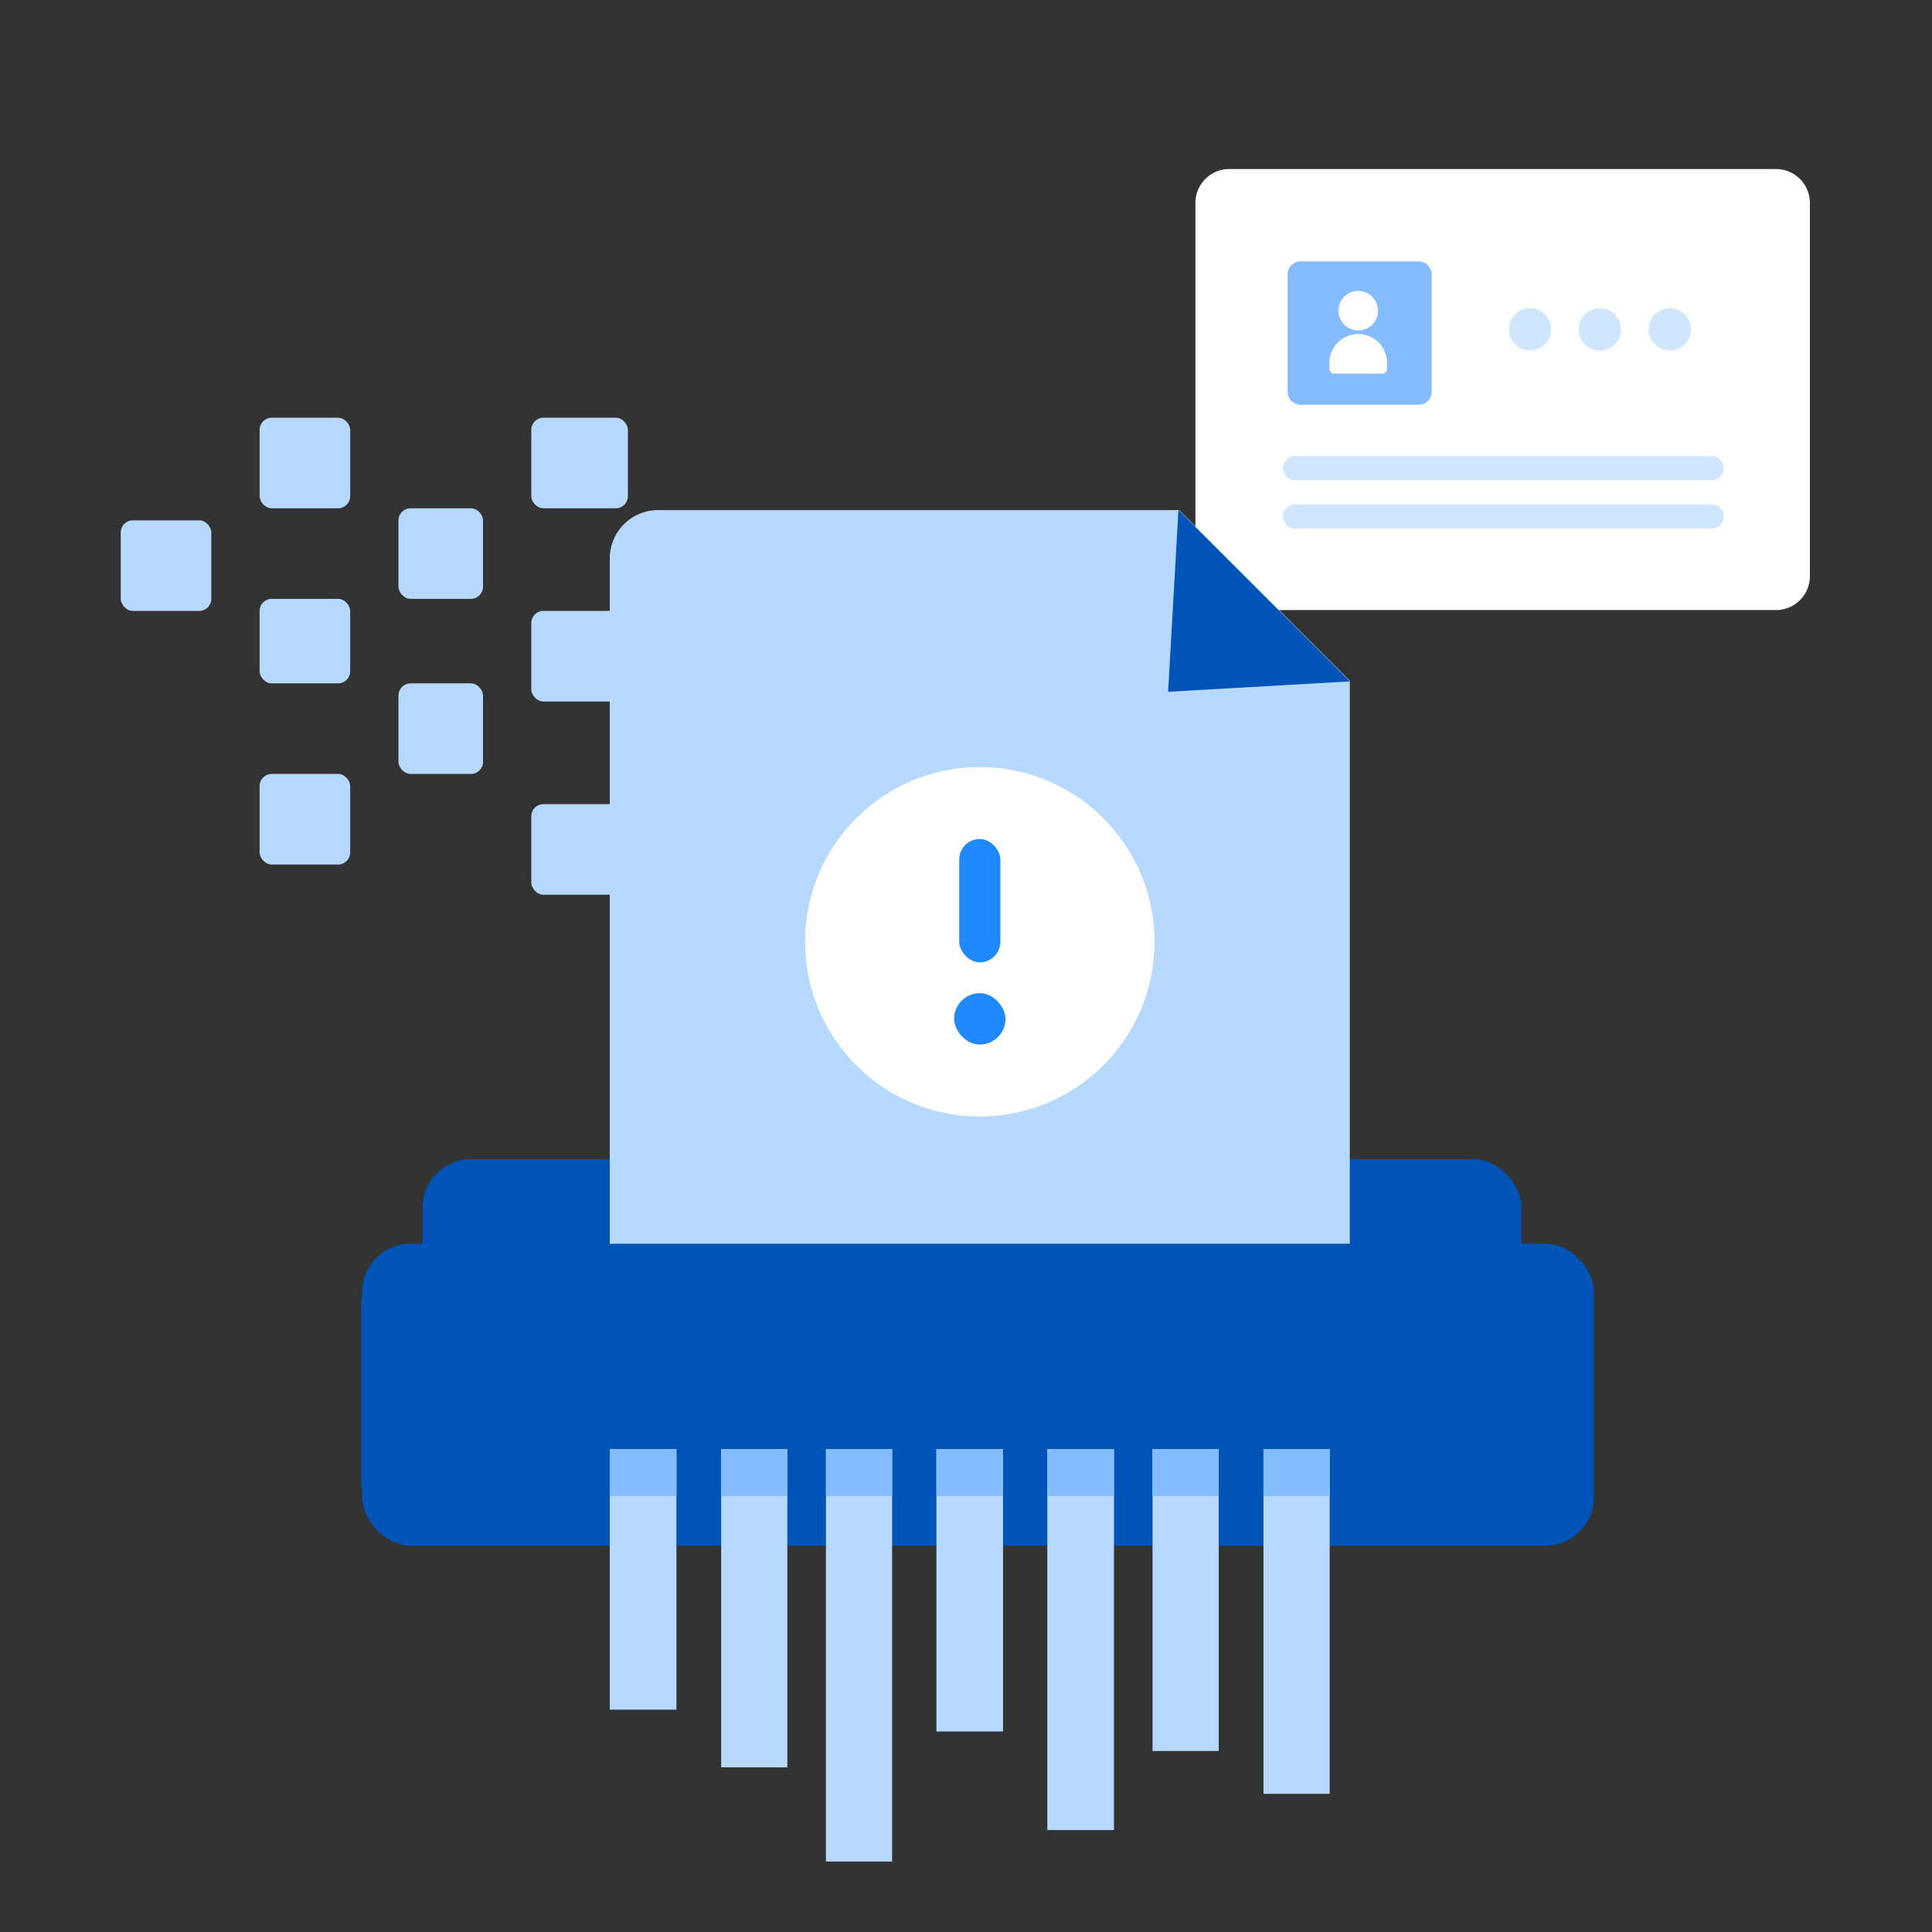<svg xmlns="http://www.w3.org/2000/svg" width="320" height="320" viewBox="0 0 320 320">
    <rect x="0" y="0" width="320" height="320" fill="#333333" stroke="none"/>
    <defs>
        <clipPath id="2mbbkbtgja">
            <path style="fill:red;stroke:#707070;opacity:.1" d="M0 0h320v320H0z"/>
        </clipPath>
    </defs>
    <g data-name="마스크 그룹 27" style="clip-path:url(#2mbbkbtgja)">
        <g data-name="그룹 27661" transform="translate(10 -58.811)">
            <rect data-name="사각형 17358" width="16" height="15" rx="2" transform="translate(78 128)" style="fill:#b7d8ff"/>
            <rect data-name="사각형 17359" width="14" height="15" rx="2" transform="translate(56 143)" style="fill:#b7d8ff"/>
            <rect data-name="사각형 17365" width="15" height="15" rx="2" transform="translate(33 128)" style="fill:#b7d8ff"/>
            <rect data-name="사각형 17366" width="15" height="15" rx="2" transform="translate(10 145)" style="fill:#b7d8ff"/>
            <rect data-name="사각형 17360" width="15" height="15" rx="2" transform="translate(33 187)" style="fill:#b7d8ff"/>
            <rect data-name="사각형 17361" width="14" height="15" rx="2" transform="translate(56 172)" style="fill:#b7d8ff"/>
            <rect data-name="사각형 17364" width="15" height="14" rx="2" transform="translate(33 158)" style="fill:#b7d8ff"/>
            <rect data-name="사각형 17362" width="16" height="15" rx="2" transform="translate(78 160)" style="fill:#b7d8ff"/>
            <rect data-name="사각형 17367" width="16" height="15" rx="2" transform="translate(78 192)" style="fill:#b7d8ff"/>
        </g>
        <g data-name="그룹 27665">
            <path data-name="패스 21075" d="M5.428 0h90.917a5.616 5.616 0 0 1 5.429 5.785v61.473a5.615 5.615 0 0 1-5.429 5.785H5.428A5.614 5.614 0 0 1 0 67.258V5.785A5.615 5.615 0 0 1 5.428 0" transform="translate(198 28)" style="fill:#fff"/>
            <path data-name="패스 21077" d="M39.254 16.5a3.5 3.5 0 1 1-3.5 3.5 3.5 3.5 0 0 1 3.5-3.5" transform="translate(214.17 34.556)" style="fill:#d0e6ff"/>
            <path data-name="패스 21078" d="M57.387 16.5a3.5 3.5 0 1 1-3.5 3.5 3.5 3.5 0 0 1 3.5-3.5" transform="translate(219.18 34.556)" style="fill:#d0e6ff"/>
            <path data-name="패스 21079" d="M48.32 16.5a3.5 3.5 0 1 1-3.5 3.5 3.5 3.5 0 0 1 3.5-3.5" transform="translate(216.674 34.556)" style="fill:#d0e6ff"/>
            <g data-name="그룹 27662">
                <path data-name="패스 21076" d="M14.69 11.985h19.526a2.164 2.164 0 0 1 2.17 2.158V33.57a2.165 2.165 0 0 1-2.17 2.159H14.69a2.165 2.165 0 0 1-2.17-2.159V14.143a2.164 2.164 0 0 1 2.17-2.158" transform="translate(200.752 31.311)" style="fill:#84bcff"/>
                <g data-name="그룹 27734">
                    <path transform="translate(218 48)" style="fill:none" d="M0 0h14v14H0z"/>
                    <path data-name="Icon / Bold / Human / User_select" d="M.744 13.7A.745.745 0 0 1 0 12.952v-1.183a4.766 4.766 0 0 1 9.528 0v1.183a.745.745 0 0 1-.744.744zm.745-10.425a3.275 3.275 0 1 1 3.275 3.276 3.279 3.279 0 0 1-3.275-3.276z" transform="translate(220.201 48.186)" style="fill:#fff"/>
                </g>
            </g>
            <path data-name="선 159" transform="translate(214.5 77.548)" style="stroke:#d0e6ff;stroke-linecap:round;stroke-width:4px;fill:none" d="M0 0h69"/>
            <path data-name="선 160" transform="translate(214.5 85.548)" style="stroke:#d0e6ff;stroke-linecap:round;stroke-width:4px;fill:none" d="M0 0h69"/>
        </g>
        <g data-name="그룹 27824" transform="translate(59.853 134.738)">
            <rect data-name="사각형 17750" width="182" height="39" rx="8" transform="translate(10.146 57.262)" style="fill:#0054b7"/>
            <path data-name="사각형 17729" transform="translate(25.147 57.701)" style="fill:#0054b7" d="M0 0h153.492v15.5H0z"/>
            <g data-name="그룹 27826">
                <path data-name="빼기 9" d="M114.575 163.43H8a8.009 8.009 0 0 1-8-8V8a8.009 8.009 0 0 1 8-8h86.3l28.272 28.273v127.158a8.009 8.009 0 0 1-7.997 7.999z" transform="translate(41.145 -50.25)" style="fill:#b7d8ff"/>
                <g data-name="question mark" transform="translate(73.492 -7.69)">
                    <circle data-name="타원 144" cx="28.941" cy="28.941" r="28.941" style="fill:#fff"/>
                    <g data-name="그룹 26597" transform="translate(24.685 11.917)">
                        <rect data-name="사각형 16179" width="6.81" height="20.429" rx="3.405" transform="translate(.851)" style="fill:#2189ff"/>
                        <rect data-name="사각형 16180" width="8.512" height="8.512" rx="4.256" transform="translate(0 25.536)" style="fill:#2189ff"/>
                    </g>
                </g>
                <path data-name="패스 22585" d="M20.429 0 40.51 22.5H.365z" transform="rotate(-135 72.852 -33.522)" style="fill:#0054b7"/>
            </g>
            <path data-name="패스 22581" d="M9.073 1238.446h185.778a9.181 9.181 0 0 1 9.149 9.149v29.341a9.181 9.181 0 0 1-9.149 9.149H9.073A9.165 9.165 0 0 1 0 1276.936v-29.341a9.165 9.165 0 0 1 9.073-9.149" transform="translate(0 -1166.244)" style="fill-rule:evenodd;fill:#0054b7"/>
            <rect data-name="사각형 17751" width="204" height="50" rx="8" transform="translate(.146 71.262)" style="fill:#0054b7"/>
            <path data-name="패스 22582" d="M607.923 2188.44H455.036v-12.4a3.2 3.2 0 0 1 3.176-3.176h146.535a3.2 3.2 0 0 1 3.176 3.176z" transform="translate(-429.479 -2067.6)" style="fill-rule:evenodd;fill:#0054b7"/>
            <g data-name="그룹 27825">
                <g data-name="그룹 27820">
                    <path data-name="사각형 17731" style="fill:#b7d8ff" d="M0 0h11.039v63.111H0z" transform="translate(113.617 105.264)"/>
                    <path data-name="사각형 17739" style="fill:#84bcff" d="M0 0h11.039v7.788H0z" transform="translate(113.617 105.264)"/>
                </g>
                <g data-name="그룹 27819">
                    <path data-name="사각형 17732" style="fill:#b7d8ff" d="M0 0h10.964v50.021H0z" transform="translate(131.045 105.264)"/>
                    <path data-name="사각형 17740" style="fill:#84bcff" d="M0 0h10.964v7.788H0z" transform="translate(131.045 105.264)"/>
                </g>
                <g data-name="그룹 27821">
                    <path data-name="사각형 17730" style="fill:#b7d8ff" d="M0 0h11.039v46.786H0z" transform="translate(95.244 105.264)"/>
                    <path data-name="사각형 17742" style="fill:#84bcff" d="M0 0h11.039v7.788H0z" transform="translate(95.244 105.264)"/>
                </g>
                <g data-name="그룹 27817">
                    <path data-name="사각형 17734" transform="translate(149.418 105.264)" style="fill:#b7d8ff" d="M0 0h10.964v57.111H0z"/>
                    <path data-name="사각형 17743" transform="translate(149.418 105.264)" style="fill:#84bcff" d="M0 0h10.964v7.788H0z"/>
                </g>
                <g data-name="그룹 27818">
                    <path data-name="사각형 17735" transform="translate(41.146 105.264)" style="fill:#b7d8ff" d="M0 0h11.039v43.176H0z"/>
                    <path data-name="사각형 17745" transform="translate(41.146 105.264)" style="fill:#84bcff" d="M0 0h11.039v7.788H0z"/>
                </g>
                <g data-name="그룹 27822">
                    <path data-name="사각형 17738" style="fill:#b7d8ff" d="M0 0h10.964v68.328H0z" transform="translate(76.947 105.264)"/>
                    <path data-name="사각형 17746" style="fill:#84bcff" d="M0 0h10.964v7.788H0z" transform="translate(76.947 105.264)"/>
                </g>
                <g data-name="그룹 27823">
                    <path data-name="사각형 17737" transform="translate(59.595 105.264)" style="fill:#b7d8ff" d="M0 0h10.964v52.726H0z"/>
                    <path data-name="사각형 17747" transform="translate(59.595 105.264)" style="fill:#84bcff" d="M0 0h10.964v7.788H0z"/>
                </g>
            </g>
            <path data-name="사각형 17749" transform="translate(0 1.045)" style="fill:none" d="M0 0h204v187.366H0z"/>
        </g>
    </g>
</svg>
